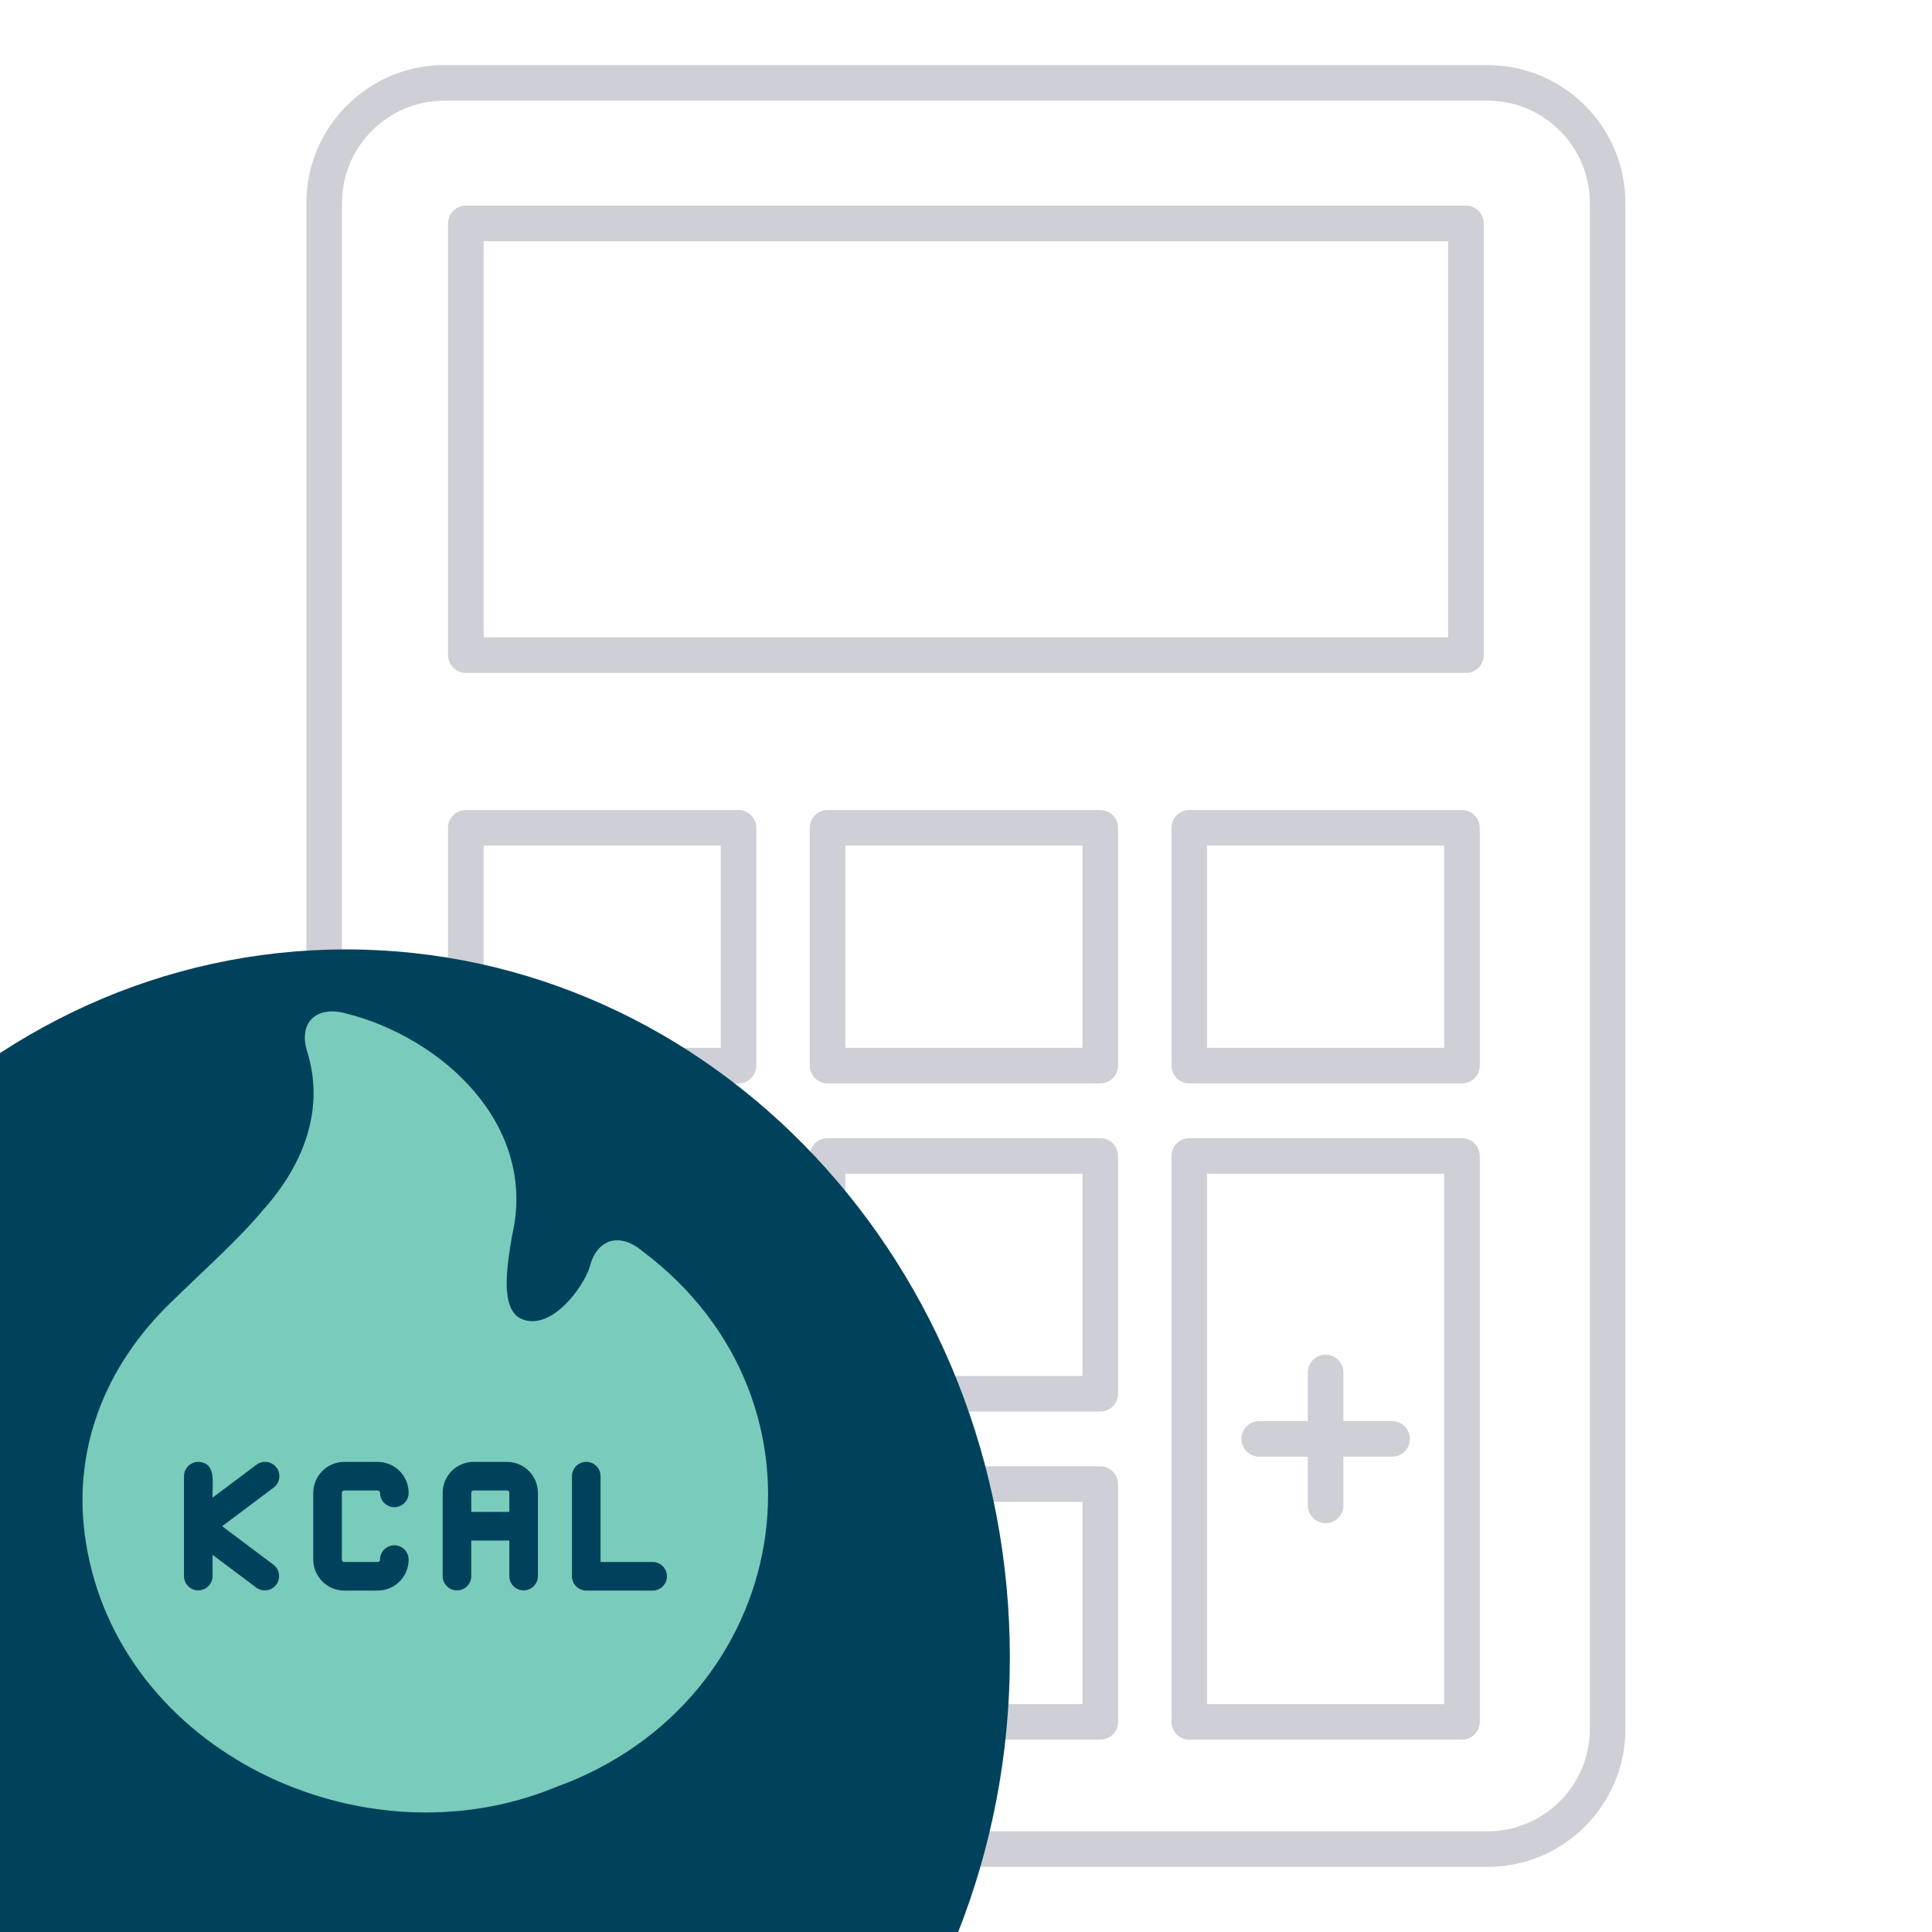 <svg xmlns="http://www.w3.org/2000/svg" xmlns:xlink="http://www.w3.org/1999/xlink" width="1080" zoomAndPan="magnify" viewBox="0 0 810 810" height="1080" preserveAspectRatio="xMidYMid meet" version="1.0"><defs><clipPath id="075801e83e"><path d="M 128.34 27.309 L 681.84 27.309 L 681.84 782.559 L 128.34 782.559 Z M 128.34 27.309 " clip-rule="nonzero"/></clipPath><clipPath id="311744194d"><path d="M 0 398.047 L 423.383 398.047 L 423.383 810 L 0 810 Z M 0 398.047 " clip-rule="nonzero"/></clipPath><clipPath id="c0611a8620"><path d="M 145.062 398.047 C -8.652 398.047 -133.258 530.977 -133.258 694.953 C -133.258 858.93 -8.652 991.859 145.062 991.859 C 298.773 991.859 423.383 858.93 423.383 694.953 C 423.383 530.977 298.773 398.047 145.062 398.047 Z M 145.062 398.047 " clip-rule="nonzero"/></clipPath></defs><g clip-path="url(#075801e83e)"><path fill="#cecfd7" d="M 186.254 42.207 C 162.605 42.207 143.371 61.449 143.371 85.094 L 143.371 724.906 C 143.371 748.547 162.605 767.789 186.254 767.789 L 623.664 767.789 C 647.309 767.789 666.551 748.547 666.551 724.906 L 666.551 85.094 C 666.551 61.449 647.309 42.207 623.664 42.207 Z M 623.664 782.695 L 186.254 782.695 C 154.387 782.695 128.465 756.77 128.465 724.906 L 128.465 85.094 C 128.465 53.227 154.387 27.301 186.254 27.301 L 623.664 27.301 C 655.531 27.301 681.457 53.227 681.457 85.094 L 681.457 724.906 C 681.457 756.77 655.531 782.695 623.664 782.695 " fill-opacity="1" fill-rule="nonzero"/></g><path fill="#cecfd7" d="M 202.758 267.211 L 607.164 267.211 L 607.164 101.125 L 202.758 101.125 Z M 614.617 282.121 L 195.305 282.121 C 191.188 282.121 187.852 278.781 187.852 274.664 L 187.852 93.672 C 187.852 89.551 191.188 86.215 195.305 86.215 L 614.617 86.215 C 618.73 86.215 622.07 89.551 622.07 93.672 L 622.07 274.664 C 622.07 278.781 618.73 282.121 614.617 282.121 " fill-opacity="1" fill-rule="nonzero"/><path fill="#cecfd7" d="M 202.758 439.309 L 302.176 439.309 L 302.176 354.523 L 202.758 354.523 Z M 309.629 454.219 L 195.305 454.219 C 191.188 454.219 187.852 450.883 187.852 446.766 L 187.852 347.066 C 187.852 342.953 191.188 339.613 195.305 339.613 L 309.629 339.613 C 313.746 339.613 317.082 342.953 317.082 347.066 L 317.082 446.766 C 317.082 450.883 313.746 454.219 309.629 454.219 " fill-opacity="1" fill-rule="nonzero"/><path fill="#cecfd7" d="M 354.414 439.309 L 453.828 439.309 L 453.828 354.523 L 354.414 354.523 Z M 461.281 454.219 L 346.961 454.219 C 342.844 454.219 339.508 450.883 339.508 446.766 L 339.508 347.066 C 339.508 342.953 342.844 339.613 346.961 339.613 L 461.281 339.613 C 465.402 339.613 468.734 342.953 468.734 347.066 L 468.734 446.766 C 468.734 450.883 465.402 454.219 461.281 454.219 " fill-opacity="1" fill-rule="nonzero"/><path fill="#cecfd7" d="M 506.07 439.309 L 605.484 439.309 L 605.484 354.523 L 506.07 354.523 Z M 612.938 454.219 L 498.617 454.219 C 494.496 454.219 491.164 450.883 491.164 446.766 L 491.164 347.066 C 491.164 342.953 494.496 339.613 498.617 339.613 L 612.938 339.613 C 617.055 339.613 620.395 342.953 620.395 347.066 L 620.395 446.766 C 620.395 450.883 617.055 454.219 612.938 454.219 " fill-opacity="1" fill-rule="nonzero"/><path fill="#cecfd7" d="M 202.758 576.887 L 302.176 576.887 L 302.176 492.09 L 202.758 492.09 Z M 309.629 591.793 L 195.305 591.793 C 191.188 591.793 187.852 588.453 187.852 584.34 L 187.852 484.637 C 187.852 480.523 191.188 477.184 195.305 477.184 L 309.629 477.184 C 313.746 477.184 317.082 480.523 317.082 484.637 L 317.082 584.34 C 317.082 588.453 313.746 591.793 309.629 591.793 " fill-opacity="1" fill-rule="nonzero"/><path fill="#cecfd7" d="M 354.414 576.887 L 453.828 576.887 L 453.828 492.09 L 354.414 492.09 Z M 461.281 591.793 L 346.961 591.793 C 342.844 591.793 339.508 588.453 339.508 584.34 L 339.508 484.637 C 339.508 480.523 342.844 477.184 346.961 477.184 L 461.281 477.184 C 465.402 477.184 468.734 480.523 468.734 484.637 L 468.734 584.34 C 468.734 588.453 465.402 591.793 461.281 591.793 " fill-opacity="1" fill-rule="nonzero"/><path fill="#cecfd7" d="M 202.758 714.457 L 302.176 714.457 L 302.176 629.66 L 202.758 629.66 Z M 309.629 729.363 L 195.305 729.363 C 191.188 729.363 187.852 726.023 187.852 721.91 L 187.852 622.203 C 187.852 618.09 191.188 614.75 195.305 614.75 L 309.629 614.75 C 313.746 614.75 317.082 618.09 317.082 622.203 L 317.082 721.91 C 317.082 726.023 313.746 729.363 309.629 729.363 " fill-opacity="1" fill-rule="nonzero"/><path fill="#cecfd7" d="M 354.414 714.457 L 453.828 714.457 L 453.828 629.66 L 354.414 629.66 Z M 461.281 729.363 L 346.961 729.363 C 342.844 729.363 339.508 726.023 339.508 721.91 L 339.508 622.203 C 339.508 618.09 342.844 614.75 346.961 614.75 L 461.281 614.75 C 465.402 614.75 468.734 618.09 468.734 622.203 L 468.734 721.91 C 468.734 726.023 465.402 729.363 461.281 729.363 " fill-opacity="1" fill-rule="nonzero"/><path fill="#cecfd7" d="M 506.07 714.457 L 605.484 714.457 L 605.484 492.09 L 506.07 492.09 Z M 612.938 729.363 L 498.617 729.363 C 494.496 729.363 491.164 726.023 491.164 721.91 L 491.164 484.637 C 491.164 480.523 494.496 477.184 498.617 477.184 L 612.938 477.184 C 617.055 477.184 620.395 480.523 620.395 484.637 L 620.395 721.91 C 620.395 726.023 617.055 729.363 612.938 729.363 " fill-opacity="1" fill-rule="nonzero"/><path fill="#cecfd7" d="M 555.773 638.59 C 551.66 638.59 548.32 635.25 548.32 631.133 L 548.32 575.41 C 548.32 571.297 551.66 567.957 555.773 567.957 C 559.898 567.957 563.227 571.297 563.227 575.41 L 563.227 631.133 C 563.227 635.25 559.898 638.59 555.773 638.59 " fill-opacity="1" fill-rule="nonzero"/><path fill="#cecfd7" d="M 583.641 610.727 L 527.922 610.727 C 523.797 610.727 520.469 607.387 520.469 603.273 C 520.469 599.16 523.797 595.82 527.922 595.82 L 583.641 595.82 C 587.758 595.82 591.094 599.16 591.094 603.273 C 591.094 607.387 587.758 610.727 583.641 610.727 " fill-opacity="1" fill-rule="nonzero"/><g clip-path="url(#311744194d)"><g clip-path="url(#c0611a8620)"><path fill="#00425c" d="M -133.258 398.047 L 423.383 398.047 L 423.383 991.652 L -133.258 991.652 Z M -133.258 398.047 " fill-opacity="1" fill-rule="nonzero"/></g></g><path fill="#79cbbb" d="M 269.293 524.52 C 259.918 516.57 250.191 519.281 247.23 531.238 C 244.57 539.711 230.891 558.621 218.332 552.82 C 209.516 548.504 212.637 530.215 214.672 518.164 C 225.602 471.598 185.375 435.027 145.004 424.871 C 132.98 421.586 125.301 428.262 128.574 440.223 C 136.613 465.051 127.039 488.402 110.648 506.895 C 99.492 520.262 85.082 532.867 72.336 545.387 C 42.957 573.445 30.066 609.359 36 646.535 C 49.797 734.301 152.07 782.625 232.902 749.297 C 332.539 713.395 354.266 588.141 269.293 524.52 Z M 114.727 656.066 C 115.031 656.305 115.309 656.574 115.562 656.867 C 115.816 657.16 116.039 657.477 116.234 657.812 C 116.426 658.152 116.582 658.504 116.707 658.871 C 116.832 659.242 116.918 659.617 116.969 660 C 117.02 660.387 117.035 660.773 117.008 661.16 C 116.984 661.547 116.926 661.93 116.824 662.305 C 116.727 662.68 116.594 663.043 116.426 663.395 C 116.254 663.742 116.055 664.074 115.82 664.383 C 115.59 664.695 115.328 664.98 115.039 665.242 C 114.75 665.5 114.441 665.73 114.105 665.93 C 113.773 666.129 113.426 666.297 113.059 666.426 C 112.695 666.559 112.32 666.652 111.938 666.715 C 111.551 666.773 111.168 666.793 110.777 666.777 C 110.391 666.762 110.008 666.707 109.629 666.617 C 109.25 666.527 108.887 666.402 108.531 666.242 C 108.18 666.078 107.844 665.887 107.531 665.66 L 89.125 651.871 L 89.125 660.863 C 89.117 661.254 89.074 661.641 88.992 662.02 C 88.914 662.402 88.797 662.773 88.641 663.133 C 88.488 663.488 88.301 663.832 88.082 664.152 C 87.863 664.477 87.613 664.773 87.336 665.047 C 87.059 665.32 86.758 665.566 86.434 665.781 C 86.105 665.996 85.762 666.176 85.402 666.324 C 85.043 666.473 84.668 666.586 84.285 666.66 C 83.902 666.734 83.516 666.773 83.129 666.773 C 82.738 666.773 82.352 666.734 81.969 666.66 C 81.586 666.586 81.215 666.473 80.852 666.324 C 80.492 666.176 80.148 665.996 79.824 665.781 C 79.496 665.566 79.195 665.32 78.918 665.047 C 78.641 664.773 78.391 664.477 78.172 664.152 C 77.953 663.832 77.766 663.488 77.613 663.133 C 77.461 662.773 77.344 662.402 77.262 662.02 C 77.18 661.641 77.137 661.254 77.133 660.863 L 77.133 618.895 C 77.133 618.5 77.172 618.109 77.25 617.727 C 77.328 617.34 77.441 616.965 77.594 616.602 C 77.742 616.238 77.93 615.895 78.148 615.566 C 78.367 615.238 78.613 614.938 78.895 614.66 C 79.172 614.383 79.473 614.133 79.801 613.914 C 80.129 613.695 80.473 613.512 80.836 613.359 C 81.199 613.207 81.574 613.094 81.957 613.016 C 82.344 612.938 82.734 612.898 83.129 612.898 C 91.188 613.207 88.785 622.641 89.125 627.887 L 107.531 614.098 C 107.844 613.859 108.18 613.656 108.535 613.484 C 108.891 613.316 109.258 613.18 109.641 613.082 C 110.02 612.984 110.41 612.926 110.801 612.902 C 111.195 612.879 111.586 612.898 111.977 612.953 C 112.367 613.008 112.75 613.102 113.121 613.23 C 113.492 613.363 113.848 613.527 114.188 613.73 C 114.527 613.93 114.844 614.16 115.137 614.426 C 115.43 614.688 115.695 614.977 115.93 615.293 C 116.168 615.605 116.371 615.941 116.539 616.297 C 116.711 616.652 116.844 617.02 116.941 617.402 C 117.039 617.785 117.098 618.172 117.121 618.566 C 117.141 618.957 117.125 619.352 117.066 619.742 C 117.012 620.129 116.918 620.512 116.789 620.883 C 116.656 621.254 116.492 621.609 116.289 621.949 C 116.09 622.289 115.855 622.602 115.594 622.895 C 115.328 623.191 115.039 623.453 114.727 623.691 L 93.141 639.879 Z M 144.344 654.867 L 158.312 654.867 C 158.449 654.875 158.582 654.852 158.711 654.801 C 158.84 654.754 158.953 654.68 159.047 654.582 C 159.145 654.484 159.219 654.371 159.27 654.246 C 159.316 654.117 159.34 653.984 159.332 653.848 C 159.332 653.453 159.371 653.066 159.449 652.68 C 159.527 652.293 159.641 651.918 159.793 651.555 C 159.941 651.191 160.129 650.848 160.348 650.52 C 160.566 650.195 160.812 649.891 161.094 649.613 C 161.371 649.336 161.672 649.086 162 648.867 C 162.328 648.652 162.672 648.465 163.035 648.316 C 163.398 648.164 163.773 648.051 164.16 647.977 C 164.547 647.898 164.934 647.859 165.328 647.859 C 165.723 647.859 166.113 647.898 166.496 647.977 C 166.883 648.051 167.258 648.164 167.621 648.316 C 167.984 648.465 168.328 648.652 168.656 648.867 C 168.984 649.086 169.285 649.336 169.566 649.613 C 169.844 649.891 170.094 650.195 170.312 650.52 C 170.531 650.848 170.715 651.191 170.867 651.555 C 171.016 651.918 171.129 652.293 171.207 652.68 C 171.285 653.066 171.324 653.453 171.324 653.848 C 171.324 654.703 171.242 655.547 171.078 656.387 C 170.91 657.227 170.664 658.039 170.336 658.828 C 170.012 659.617 169.609 660.367 169.137 661.078 C 168.66 661.789 168.121 662.445 167.516 663.051 C 166.914 663.656 166.254 664.195 165.547 664.668 C 164.836 665.145 164.086 665.543 163.293 665.871 C 162.504 666.199 161.691 666.445 160.852 666.609 C 160.016 666.777 159.168 666.859 158.312 666.859 L 144.344 666.859 C 143.488 666.855 142.645 666.773 141.809 666.605 C 140.969 666.438 140.156 666.188 139.367 665.859 C 138.582 665.535 137.832 665.133 137.121 664.656 C 136.41 664.184 135.754 663.645 135.152 663.039 C 134.547 662.438 134.008 661.781 133.535 661.07 C 133.059 660.359 132.656 659.609 132.332 658.824 C 132.004 658.035 131.754 657.223 131.586 656.383 C 131.418 655.547 131.336 654.703 131.332 653.848 L 131.332 625.91 C 131.336 625.055 131.418 624.211 131.586 623.371 C 131.754 622.535 132.004 621.723 132.332 620.934 C 132.656 620.145 133.059 619.395 133.535 618.688 C 134.008 617.977 134.547 617.32 135.152 616.715 C 135.754 616.113 136.41 615.574 137.121 615.098 C 137.832 614.625 138.582 614.223 139.367 613.895 C 140.156 613.566 140.969 613.32 141.809 613.152 C 142.645 612.984 143.488 612.898 144.344 612.898 L 158.312 612.898 C 159.168 612.898 160.016 612.98 160.852 613.145 C 161.691 613.312 162.504 613.559 163.293 613.887 C 164.086 614.211 164.836 614.613 165.547 615.086 C 166.254 615.562 166.914 616.102 167.516 616.703 C 168.121 617.309 168.66 617.965 169.137 618.676 C 169.609 619.387 170.012 620.137 170.336 620.926 C 170.664 621.719 170.91 622.531 171.078 623.371 C 171.242 624.207 171.324 625.055 171.324 625.91 C 171.324 626.301 171.285 626.691 171.207 627.078 C 171.129 627.461 171.016 627.836 170.867 628.199 C 170.715 628.562 170.531 628.91 170.312 629.234 C 170.094 629.562 169.844 629.863 169.566 630.141 C 169.285 630.422 168.984 630.668 168.656 630.887 C 168.328 631.105 167.984 631.289 167.621 631.441 C 167.258 631.59 166.883 631.703 166.496 631.781 C 166.113 631.855 165.723 631.895 165.328 631.895 C 164.934 631.895 164.547 631.855 164.16 631.781 C 163.773 631.703 163.398 631.59 163.035 631.441 C 162.672 631.289 162.328 631.105 162 630.887 C 161.672 630.668 161.371 630.422 161.094 630.141 C 160.812 629.863 160.566 629.562 160.348 629.234 C 160.129 628.91 159.941 628.562 159.793 628.199 C 159.641 627.836 159.527 627.461 159.449 627.078 C 159.371 626.691 159.332 626.301 159.332 625.91 C 159.34 625.77 159.316 625.641 159.27 625.512 C 159.219 625.383 159.145 625.27 159.047 625.176 C 158.953 625.078 158.84 625.004 158.711 624.953 C 158.582 624.906 158.449 624.883 158.312 624.891 L 144.344 624.891 C 144.207 624.887 144.078 624.914 143.953 624.965 C 143.828 625.016 143.715 625.09 143.621 625.184 C 143.523 625.281 143.449 625.391 143.398 625.516 C 143.348 625.641 143.324 625.773 143.324 625.91 L 143.324 653.848 C 143.324 653.984 143.348 654.113 143.398 654.238 C 143.449 654.363 143.523 654.477 143.621 654.57 C 143.715 654.668 143.828 654.742 143.953 654.793 C 144.078 654.844 144.207 654.867 144.344 654.867 Z M 225.523 660.863 C 225.52 661.254 225.477 661.641 225.395 662.02 C 225.316 662.402 225.199 662.773 225.043 663.133 C 224.891 663.488 224.703 663.832 224.484 664.152 C 224.266 664.477 224.016 664.773 223.738 665.047 C 223.461 665.32 223.16 665.566 222.836 665.781 C 222.508 665.996 222.164 666.176 221.805 666.324 C 221.445 666.473 221.07 666.586 220.688 666.66 C 220.305 666.734 219.918 666.773 219.531 666.773 C 219.141 666.773 218.754 666.734 218.371 666.66 C 217.988 666.586 217.617 666.473 217.254 666.324 C 216.895 666.176 216.551 665.996 216.227 665.781 C 215.898 665.566 215.598 665.32 215.32 665.047 C 215.043 664.773 214.793 664.477 214.574 664.152 C 214.355 663.832 214.168 663.488 214.016 663.133 C 213.863 662.773 213.746 662.402 213.664 662.02 C 213.582 661.641 213.539 661.254 213.535 660.863 L 213.535 645.875 L 197.586 645.875 L 197.586 660.863 C 197.578 661.254 197.535 661.641 197.457 662.02 C 197.375 662.402 197.258 662.773 197.105 663.133 C 196.953 663.488 196.766 663.832 196.547 664.152 C 196.324 664.477 196.078 664.773 195.801 665.047 C 195.523 665.32 195.219 665.566 194.895 665.781 C 194.57 665.996 194.227 666.176 193.863 666.324 C 193.504 666.473 193.133 666.586 192.75 666.66 C 192.367 666.734 191.98 666.773 191.59 666.773 C 191.199 666.773 190.812 666.734 190.43 666.66 C 190.047 666.586 189.676 666.473 189.316 666.324 C 188.953 666.176 188.609 665.996 188.285 665.781 C 187.961 665.566 187.66 665.32 187.379 665.047 C 187.102 664.773 186.855 664.477 186.633 664.152 C 186.414 663.832 186.227 663.488 186.074 663.133 C 185.922 662.773 185.805 662.402 185.723 662.02 C 185.645 661.641 185.602 661.254 185.594 660.863 L 185.594 625.91 C 185.594 625.055 185.676 624.211 185.84 623.375 C 186.004 622.539 186.246 621.727 186.57 620.938 C 186.898 620.152 187.293 619.402 187.766 618.691 C 188.238 617.984 188.773 617.328 189.375 616.723 C 189.977 616.117 190.633 615.578 191.34 615.105 C 192.047 614.629 192.793 614.227 193.582 613.898 C 194.367 613.57 195.18 613.32 196.012 613.152 C 196.848 612.984 197.691 612.898 198.543 612.898 L 212.574 612.898 C 213.426 612.898 214.27 612.984 215.105 613.152 C 215.941 613.32 216.754 613.57 217.539 613.898 C 218.324 614.227 219.074 614.629 219.781 615.105 C 220.488 615.578 221.141 616.117 221.742 616.723 C 222.344 617.328 222.883 617.984 223.352 618.691 C 223.824 619.402 224.223 620.152 224.547 620.938 C 224.871 621.727 225.117 622.539 225.281 623.375 C 225.445 624.211 225.527 625.055 225.527 625.91 Z M 273.73 666.859 L 245.789 666.859 C 245.398 666.859 245.008 666.816 244.621 666.742 C 244.238 666.664 243.863 666.547 243.5 666.398 C 243.137 666.246 242.789 666.062 242.465 665.844 C 242.137 665.625 241.836 665.375 241.555 665.098 C 241.277 664.82 241.031 664.516 240.812 664.191 C 240.594 663.863 240.406 663.52 240.258 663.156 C 240.105 662.793 239.992 662.418 239.914 662.031 C 239.836 661.645 239.797 661.258 239.797 660.863 L 239.797 618.895 C 239.793 618.5 239.832 618.109 239.91 617.723 C 239.984 617.336 240.098 616.961 240.25 616.594 C 240.398 616.23 240.582 615.883 240.801 615.559 C 241.02 615.23 241.27 614.926 241.547 614.645 C 241.824 614.367 242.129 614.117 242.457 613.898 C 242.785 613.68 243.129 613.496 243.492 613.344 C 243.859 613.191 244.234 613.078 244.621 613 C 245.008 612.926 245.398 612.887 245.789 612.887 C 246.184 612.887 246.574 612.926 246.961 613 C 247.348 613.078 247.723 613.191 248.09 613.344 C 248.453 613.496 248.797 613.68 249.125 613.898 C 249.453 614.117 249.758 614.367 250.035 614.645 C 250.312 614.926 250.562 615.23 250.781 615.559 C 251 615.883 251.184 616.23 251.332 616.594 C 251.484 616.961 251.598 617.336 251.672 617.723 C 251.75 618.109 251.789 618.5 251.785 618.895 L 251.785 654.867 L 273.73 654.867 C 274.121 654.875 274.504 654.918 274.887 655 C 275.266 655.082 275.633 655.199 275.992 655.355 C 276.352 655.508 276.688 655.695 277.012 655.914 C 277.332 656.137 277.629 656.383 277.902 656.66 C 278.172 656.938 278.418 657.242 278.629 657.566 C 278.844 657.891 279.023 658.234 279.172 658.594 C 279.32 658.953 279.43 659.324 279.508 659.707 C 279.582 660.09 279.617 660.473 279.617 660.863 C 279.617 661.254 279.582 661.637 279.508 662.02 C 279.43 662.402 279.32 662.773 279.172 663.133 C 279.023 663.492 278.844 663.836 278.629 664.16 C 278.418 664.484 278.172 664.789 277.902 665.066 C 277.629 665.344 277.332 665.59 277.012 665.812 C 276.688 666.031 276.352 666.219 275.992 666.371 C 275.633 666.527 275.266 666.645 274.887 666.727 C 274.504 666.809 274.121 666.852 273.73 666.859 Z M 273.73 666.859 " fill-opacity="1" fill-rule="nonzero"/><path fill="#79cbbb" d="M 212.574 624.891 L 198.543 624.891 C 198.414 624.891 198.285 624.914 198.164 624.969 C 198.043 625.02 197.938 625.094 197.844 625.191 C 197.754 625.289 197.688 625.398 197.641 625.523 C 197.598 625.648 197.578 625.777 197.586 625.91 L 197.586 633.883 L 213.535 633.883 L 213.535 625.91 C 213.543 625.777 213.523 625.648 213.477 625.523 C 213.434 625.398 213.363 625.289 213.273 625.191 C 213.184 625.094 213.078 625.02 212.957 624.969 C 212.836 624.914 212.707 624.891 212.574 624.891 Z M 212.574 624.891 " fill-opacity="1" fill-rule="nonzero"/></svg>
